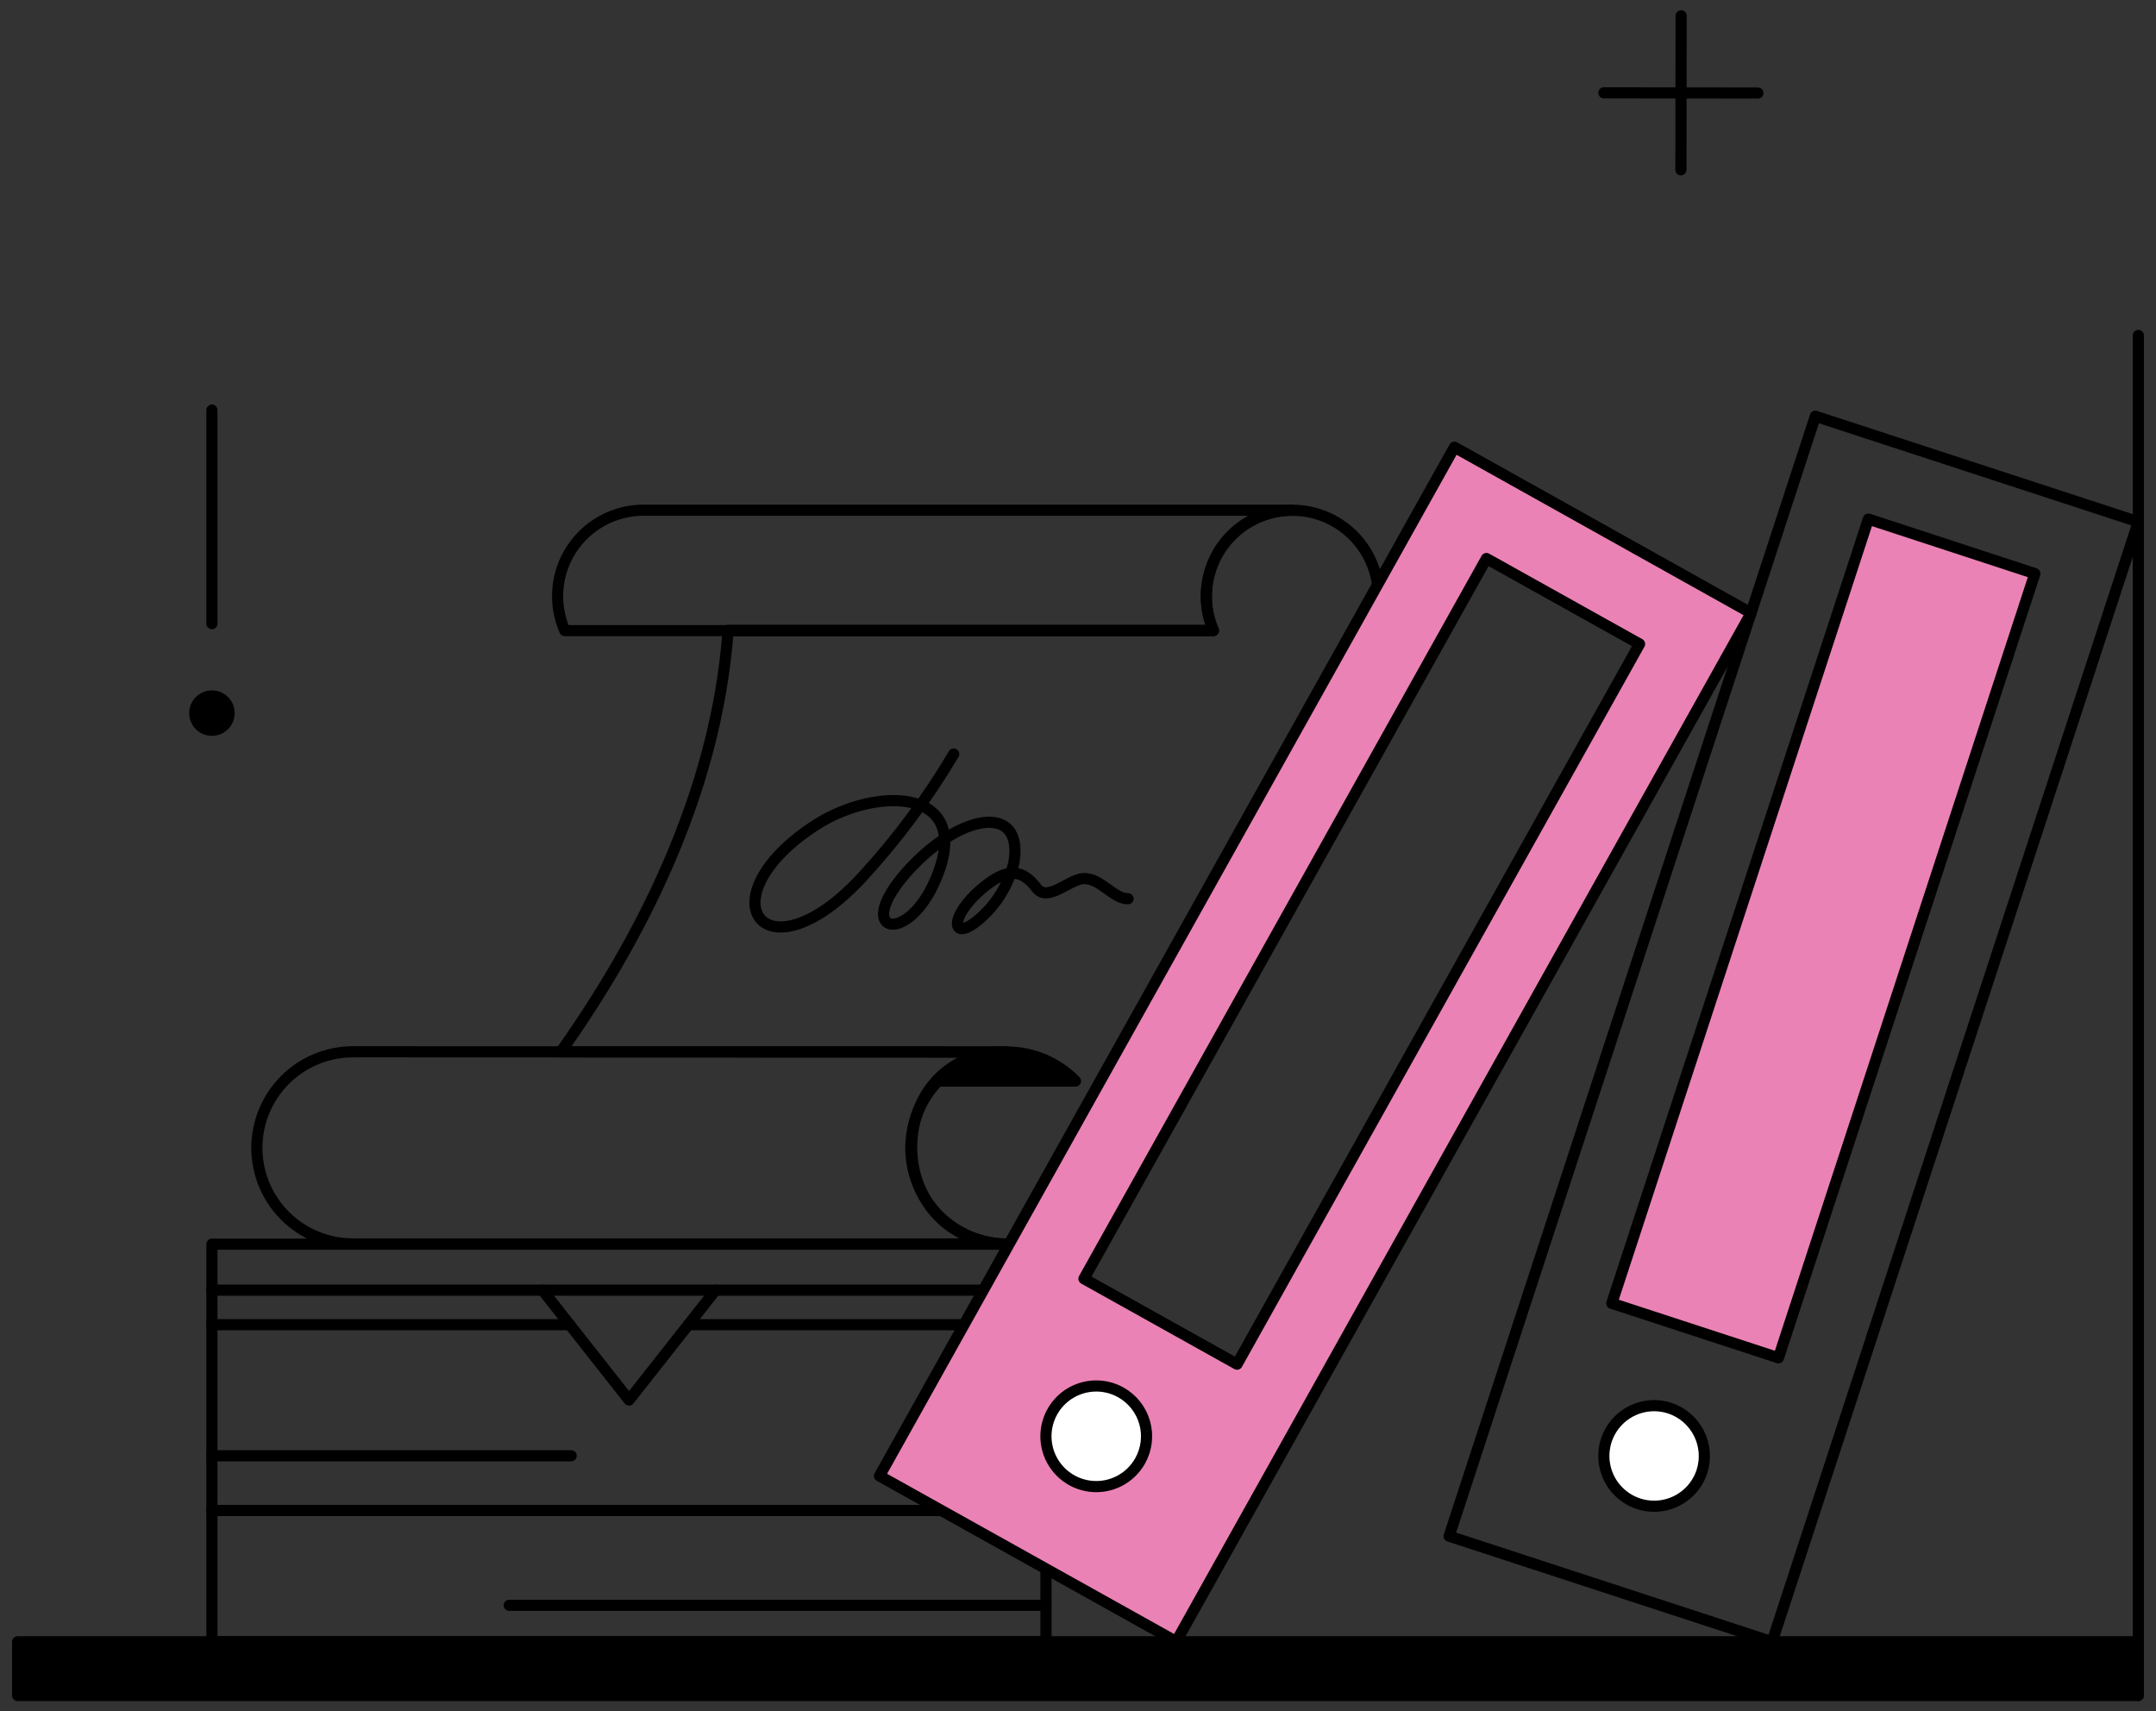 <svg width="160" height="127" viewBox="0 0 160 127" fill="none" xmlns="http://www.w3.org/2000/svg">
    <rect x="0" y="0" width="160" height="127" fill="#333333" stroke="none"/>
    <path d="M15.726 121.838V92.33H77.623V121.838H15.726Z" stroke="black" stroke-width="0.828" stroke-linecap="round" stroke-linejoin="round"/>
    <path d="M15.726 95.745H72.76" stroke="black" stroke-width="0.828" stroke-linecap="round" stroke-linejoin="round"/>
    <path d="M51.089 98.31H71.469" stroke="black" stroke-width="0.828" stroke-linecap="round" stroke-linejoin="round"/>
    <path d="M15.726 98.31H42.276" stroke="black" stroke-width="0.828" stroke-linecap="round" stroke-linejoin="round"/>
    <path d="M15.726 112.097H69.865" stroke="black" stroke-width="0.828" stroke-linecap="round" stroke-linejoin="round"/>
    <path d="M77.623 119.132H37.79" stroke="black" stroke-width="0.828" stroke-linecap="round" stroke-linejoin="round"/>
    <path d="M15.726 108.036H42.386" stroke="black" stroke-width="0.828" stroke-linecap="round" stroke-linejoin="round"/>
    <path d="M53.104 95.745L46.682 103.897L40.261 95.745" stroke="black" stroke-width="0.828" stroke-linecap="round" stroke-linejoin="round"/>
    <path d="M70.777 55.959C68.863 59.187 66.622 62.209 64.089 64.977C56.775 73.008 52.129 66.694 60.5 61.25C65.144 58.229 72.658 58.445 69.251 65.672C67.122 70.187 63.287 69.151 67.378 64.618C71.188 60.4 75.976 59.517 75.247 63.988C74.831 65.737 73.839 67.294 72.43 68.411C70.37 69.984 70.545 67.582 73.469 65.483C75.155 64.274 76.113 64.838 76.931 65.908C77.75 66.978 79.355 65.246 80.41 65.2C81.669 65.148 82.677 66.742 83.715 66.695" stroke="black" stroke-width="0.828" stroke-linecap="round" stroke-linejoin="round"/>
    <path d="M80.724 89.041C80.708 89.056 80.692 89.088 80.677 89.104C79.979 90.166 79.01 91.023 77.87 91.584C76.73 92.146 75.46 92.393 74.193 92.298C65.242 91.553 65.547 78.071 74.712 78.071L41.615 78.061C47.199 70.192 53.151 59.123 54.032 46.784H90.056C89.485 45.498 89.368 44.055 89.725 42.693C90.086 41.254 90.938 39.987 92.132 39.108C93.328 38.23 94.791 37.795 96.271 37.879C97.752 37.962 99.157 38.56 100.246 39.568C101.333 40.575 102.036 41.931 102.233 43.401C103.408 54.112 83.116 85.598 80.724 89.041Z" stroke="black" stroke-width="0.828" stroke-linecap="round" stroke-linejoin="round"/>
    <path d="M95.895 37.861C94.469 37.856 93.084 38.331 91.961 39.211C90.839 40.09 90.046 41.322 89.71 42.708C89.382 44.073 89.498 45.506 90.041 46.8H41.914C41.49 45.829 41.313 44.768 41.401 43.713C41.489 42.657 41.839 41.64 42.418 40.753C42.998 39.866 43.788 39.137 44.72 38.632C45.651 38.127 46.693 37.862 47.753 37.861H95.895Z" stroke="black" stroke-width="0.828" stroke-linecap="round" stroke-linejoin="round"/>
    <path d="M74.255 92.314H26.192C24.301 92.314 22.488 91.563 21.151 90.226C19.814 88.889 19.062 87.076 19.062 85.185C19.062 83.294 19.814 81.481 21.151 80.144C22.488 78.807 24.301 78.055 26.192 78.055L74.712 78.071C73.284 78.073 71.889 78.503 70.708 79.307C69.528 80.111 68.616 81.251 68.092 82.58C67.568 83.908 67.455 85.364 67.768 86.757C68.081 88.151 68.806 89.417 69.849 90.394C71.062 91.508 72.613 92.184 74.255 92.314Z" stroke="black" stroke-width="0.828" stroke-linecap="round" stroke-linejoin="round"/>
    <path d="M69.613 80.227H79.811C79.149 79.545 78.356 79.002 77.48 78.632C76.604 78.262 75.663 78.071 74.712 78.071C73.761 78.071 72.82 78.262 71.944 78.632C71.068 79.002 70.275 79.545 69.613 80.227Z" fill="black"/>
    <path d="M69.613 80.227H79.811C79.149 79.545 78.356 79.002 77.48 78.632C76.604 78.262 75.663 78.071 74.712 78.071C73.761 78.071 72.82 78.262 71.944 78.632C71.068 79.002 70.275 79.545 69.613 80.227Z" stroke="black" stroke-width="0.828" stroke-linecap="round" stroke-linejoin="round"/>
    <path d="M131.51 121.838L107.541 114.001L134.721 30.889L158.689 38.726L131.51 121.838Z" stroke="black" stroke-width="0.828" stroke-linecap="round" stroke-linejoin="round"/>
    <path d="M138.655 38.522L151.01 42.567L131.983 100.765L119.613 96.721L138.655 38.522Z" fill="#D6056A"/>
    <path d="M138.655 38.522L151.01 42.567L131.983 100.765L119.613 96.721L138.655 38.522Z" fill="white" fill-opacity="0.5"/>
    <path d="M138.655 38.522L151.01 42.567L131.983 100.765L119.613 96.721L138.655 38.522Z" stroke="black" stroke-width="0.828" stroke-linecap="round" stroke-linejoin="round"/>
    <path d="M126.303 109.205C126.074 109.907 125.642 110.525 125.062 110.982C124.482 111.438 123.78 111.712 123.044 111.77C122.308 111.827 121.572 111.664 120.927 111.303C120.284 110.941 119.762 110.398 119.427 109.739C119.093 109.082 118.961 108.339 119.049 107.606C119.136 106.873 119.439 106.183 119.918 105.622C120.399 105.061 121.034 104.654 121.745 104.455C122.456 104.255 123.209 104.271 123.911 104.499C124.85 104.809 125.628 105.478 126.076 106.359C126.524 107.241 126.606 108.263 126.303 109.205Z" fill="white"/>
    <path d="M126.303 109.205C126.074 109.907 125.642 110.525 125.062 110.982C124.482 111.438 123.78 111.712 123.044 111.77C122.308 111.827 121.572 111.664 120.927 111.303C120.284 110.941 119.762 110.398 119.427 109.739C119.093 109.082 118.961 108.339 119.049 107.606C119.136 106.873 119.439 106.183 119.918 105.622C120.399 105.061 121.034 104.654 121.745 104.455C122.456 104.255 123.209 104.271 123.911 104.499C124.85 104.809 125.628 105.478 126.076 106.359C126.524 107.241 126.606 108.263 126.303 109.205Z" stroke="black" stroke-width="0.828" stroke-linecap="round" stroke-linejoin="round"/>
    <path d="M107.935 33.187L65.269 109.531L87.289 121.823L129.955 45.494L107.935 33.187ZM80.441 94.896L110.311 41.449L121.674 47.792L91.803 101.237L80.441 94.896Z" fill="#D6056A"/>
    <path d="M107.935 33.187L65.269 109.531L87.289 121.823L129.955 45.494L107.935 33.187ZM80.441 94.896L110.311 41.449L121.674 47.792L91.803 101.237L80.441 94.896Z" fill="white" fill-opacity="0.5"/>
    <path d="M107.935 33.187L65.269 109.531L87.289 121.823L129.955 45.494L107.935 33.187ZM80.441 94.896L110.311 41.449L121.674 47.792L91.803 101.237L80.441 94.896Z" stroke="black" stroke-width="0.828" stroke-linecap="round" stroke-linejoin="round"/>
    <path d="M84.611 108.414C84.25 109.058 83.706 109.581 83.048 109.916C82.39 110.251 81.647 110.384 80.914 110.297C80.18 110.21 79.489 109.907 78.928 109.427C78.367 108.947 77.96 108.312 77.76 107.601C77.559 106.89 77.575 106.136 77.803 105.434C78.031 104.731 78.463 104.113 79.043 103.655C79.623 103.198 80.326 102.924 81.062 102.866C81.798 102.808 82.535 102.97 83.179 103.331C83.607 103.571 83.983 103.892 84.287 104.277C84.591 104.663 84.815 105.104 84.948 105.576C85.081 106.048 85.12 106.541 85.062 107.028C85.004 107.515 84.85 107.987 84.611 108.414Z" fill="white"/>
    <path d="M84.611 108.414C84.25 109.058 83.706 109.581 83.048 109.916C82.39 110.251 81.647 110.384 80.914 110.297C80.18 110.21 79.489 109.907 78.928 109.427C78.367 108.947 77.96 108.312 77.76 107.601C77.559 106.89 77.575 106.136 77.803 105.434C78.031 104.731 78.463 104.113 79.043 103.655C79.623 103.198 80.326 102.924 81.062 102.866C81.798 102.808 82.535 102.97 83.179 103.331C83.607 103.571 83.983 103.892 84.287 104.277C84.591 104.663 84.815 105.104 84.948 105.576C85.081 106.048 85.12 106.541 85.062 107.028C85.004 107.515 84.85 107.987 84.611 108.414Z" stroke="black" stroke-width="0.828" stroke-linecap="round" stroke-linejoin="round"/>
    <path d="M17.001 52.922C17.001 53.174 16.927 53.421 16.787 53.63C16.647 53.84 16.448 54.003 16.215 54.1C15.982 54.196 15.726 54.222 15.479 54.173C15.232 54.124 15.005 54.003 14.826 53.825C14.648 53.647 14.526 53.42 14.477 53.173C14.427 52.926 14.452 52.67 14.548 52.437C14.644 52.204 14.807 52.004 15.016 51.864C15.225 51.723 15.471 51.648 15.723 51.648C15.891 51.646 16.057 51.679 16.213 51.742C16.368 51.806 16.509 51.9 16.628 52.018C16.747 52.137 16.841 52.278 16.905 52.433C16.969 52.588 17.002 52.754 17.001 52.922Z" fill="black"/>
    <path d="M17.001 52.922C17.001 53.174 16.927 53.421 16.787 53.63C16.647 53.84 16.448 54.003 16.215 54.1C15.982 54.196 15.726 54.222 15.479 54.173C15.232 54.124 15.005 54.003 14.826 53.825C14.648 53.647 14.526 53.42 14.477 53.173C14.427 52.926 14.452 52.67 14.548 52.437C14.644 52.204 14.807 52.004 15.016 51.864C15.225 51.723 15.471 51.648 15.723 51.648C15.891 51.646 16.057 51.679 16.213 51.742C16.368 51.806 16.509 51.9 16.628 52.018C16.747 52.137 16.841 52.278 16.905 52.433C16.969 52.588 17.002 52.754 17.001 52.922Z" stroke="black" stroke-width="0.828" stroke-linecap="round" stroke-linejoin="round"/>
    <path d="M124.759 1.176L124.743 12.602" stroke="black" stroke-width="0.828" stroke-linecap="round" stroke-linejoin="round"/>
    <path d="M130.456 6.905L119.03 6.889" stroke="black" stroke-width="0.828" stroke-linecap="round" stroke-linejoin="round"/>
    <path d="M15.727 30.433V46.281" stroke="black" stroke-width="0.828" stroke-linecap="round" stroke-linejoin="round"/>
    <path d="M158.689 121.839V125.824H1.31V121.839H158.689Z" fill="black"/>
    <path d="M158.689 121.839V125.824H1.31V121.839H158.689Z" stroke="black" stroke-width="0.828" stroke-linecap="round" stroke-linejoin="round"/>
    <path d="M158.689 24.893V125.824" stroke="black" stroke-width="0.828" stroke-linecap="round" stroke-linejoin="round"/>
</svg>
